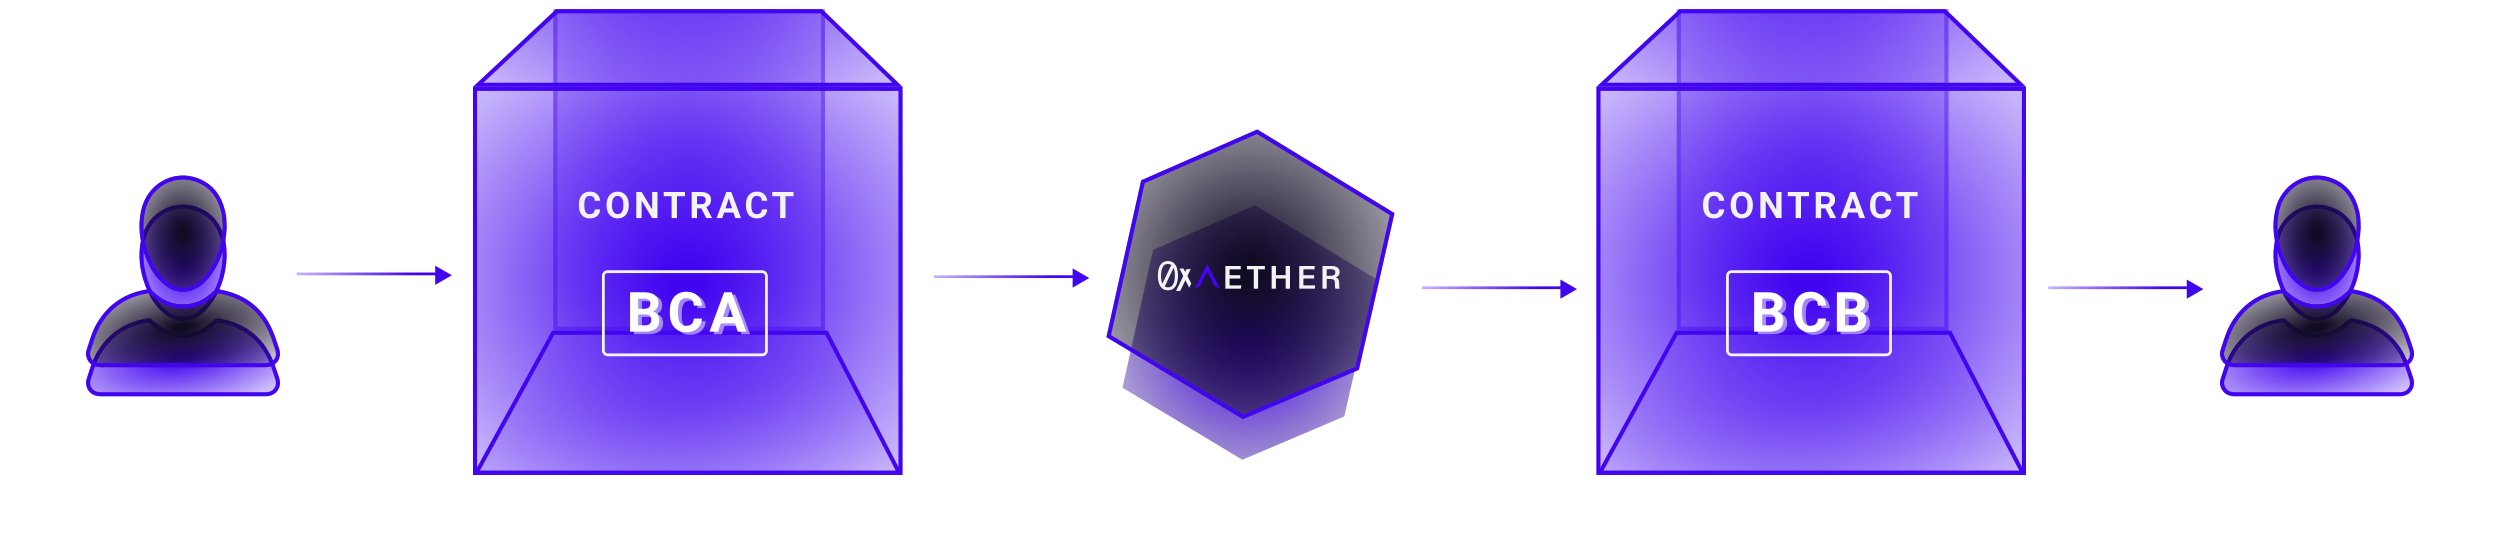 <svg width="814" height="177" viewBox="0 0 814 177" fill="none" xmlns="http://www.w3.org/2000/svg">
<g filter="url(#filter0_f_415_3411)">
<path d="M408.644 66.842L447.902 90.775L437.706 135.589L404.492 149.692L365.479 126.247L375.431 81.373L408.644 66.842Z" fill="url(#paint0_radial_415_3411)"/>
</g>
<g filter="url(#filter1_f_415_3411)">
<path d="M409.372 42.165L454.046 69.4L442.443 120.396L404.647 136.446L360.251 109.766L371.576 58.7L409.372 42.165Z" fill="url(#paint1_radial_415_3411)"/>
<path d="M372.151 59.173L409.321 42.911L453.293 69.718L441.871 119.918L404.699 135.703L361.002 109.444L372.151 59.173Z" stroke="#4205F0" stroke-width="1.327"/>
</g>
<path d="M387.188 93.67L384.046 87.432H385.354L387.874 92.307" fill="#F3F3F3"/>
<path d="M384.278 94.746H382.912L386.347 87.627H387.689L384.278 94.746Z" fill="#F3F3F3"/>
<path d="M383.227 87.329C383.08 86.86 382.877 86.455 382.62 86.115L382.627 86.099L382.6 86.088C382.468 85.918 382.323 85.763 382.163 85.625C381.68 85.209 381.051 85 380.277 85C379.504 85 378.876 85.209 378.396 85.625C377.916 86.042 377.564 86.61 377.338 87.329C377.113 88.048 377 88.857 377 89.756C377 90.654 377.113 91.464 377.338 92.183C377.489 92.662 377.696 93.074 377.959 93.418L377.95 93.438L377.971 93.435C378.1 93.601 378.242 93.752 378.396 93.886C378.876 94.303 379.503 94.511 380.277 94.511C381.05 94.511 381.679 94.303 382.163 93.886C382.647 93.469 383.001 92.901 383.227 92.183C383.453 91.464 383.566 90.655 383.566 89.756C383.566 88.856 383.453 88.048 383.227 87.329ZM378.245 91.717C378.101 91.145 378.027 90.491 378.027 89.756C378.027 89.021 378.1 88.367 378.245 87.795C378.39 87.223 378.628 86.772 378.959 86.441C379.289 86.11 379.728 85.945 380.277 85.945C380.719 85.945 381.089 86.049 381.389 86.259L378.469 92.354C378.38 92.161 378.305 91.949 378.245 91.717ZM382.32 91.717C382.175 92.289 381.937 92.74 381.607 93.071C381.276 93.402 380.833 93.567 380.277 93.567C379.856 93.567 379.501 93.47 379.209 93.275L379.243 93.271L382.112 87.191C382.195 87.374 382.265 87.576 382.32 87.794C382.465 88.366 382.538 89.02 382.538 89.755C382.538 90.49 382.466 91.145 382.32 91.716V91.717Z" fill="#F3F3F3"/>
<path d="M403.832 90.686H400.347V92.919H404.19L404.017 93.999H398.981V86.607H403.985V87.695H400.347V89.595H403.832V90.686Z" fill="#F3F3F3"/>
<path d="M408.226 87.698H406.02V86.607H411.845V87.698H409.636V93.999H408.226V87.698Z" fill="#F3F3F3"/>
<path d="M414.045 86.607H415.443V89.592H418.615V86.607H420.017V93.999H418.615V90.683H415.443V93.999H414.045V86.607Z" fill="#F3F3F3"/>
<path d="M427.882 90.686H424.397V92.919H428.239L428.067 93.999H423.031V86.607H428.035V87.695H424.397V89.595H427.882V90.686Z" fill="#F3F3F3"/>
<path d="M431.976 90.84V93.999H430.599V86.607H433.681C435.144 86.607 436.183 87.284 436.183 88.575C436.183 89.603 435.576 90.084 434.928 90.302C435.728 90.574 436.034 91.163 436.034 92.111V92.284C436.034 92.948 436.066 93.577 436.141 93.999H434.785C434.674 93.694 434.642 93.132 434.642 92.271V92.092C434.642 91.176 434.285 90.84 433.157 90.84H431.975L431.976 90.84ZM431.976 89.793H433.27C434.129 89.793 434.789 89.572 434.789 88.68C434.789 87.959 434.246 87.653 433.497 87.653H431.977V89.792L431.976 89.793Z" fill="#F3F3F3"/>
<path d="M393.08 86C394.444 88.622 395.797 91.223 397.165 93.851C396.874 93.742 396.612 93.644 396.349 93.546C396.105 93.455 395.863 93.36 395.617 93.274C395.523 93.241 395.468 93.188 395.426 93.102C394.662 91.556 393.895 90.011 393.128 88.467C393.115 88.442 393.103 88.417 393.08 88.372C392.929 88.678 392.784 88.967 392.641 89.257C392.003 90.542 391.365 91.827 390.73 93.113C390.689 93.197 390.632 93.24 390.544 93.273C390.06 93.451 389.578 93.634 389.094 93.815C389.07 93.823 389.047 93.83 389 93.845C390.363 91.224 391.716 88.622 393.08 86Z" fill="#4205F0"/>
<g filter="url(#filter2_f_415_3411)">
<rect x="154" y="28.268" width="139.869" height="126.333" fill="url(#paint2_radial_415_3411)"/>
<rect x="154.664" y="28.931" width="138.542" height="125.006" stroke="#4205F0" stroke-width="1.327"/>
</g>
<g opacity="0.5" filter="url(#filter3_f_415_3411)">
<rect x="180.169" y="3" width="88.433" height="104.676" fill="url(#paint3_radial_415_3411)"/>
<rect x="180.832" y="3.664" width="87.106" height="103.349" stroke="#4205F0" stroke-width="1.327"/>
</g>
<g filter="url(#filter4_f_415_3411)">
<path d="M179.718 107.676H269.505L293.869 154.6H154L179.718 107.676Z" fill="url(#paint4_radial_415_3411)" fill-opacity="0.3"/>
<path d="M155.12 153.936L180.111 108.339H269.102L292.777 153.936H155.12Z" stroke="#4205F0" stroke-width="1.327"/>
</g>
<g filter="url(#filter5_f_415_3411)">
<path d="M181.071 3H267.7L293.869 28.267H154L181.071 3Z" fill="url(#paint5_radial_415_3411)"/>
<path d="M155.683 27.603L181.333 3.664H267.432L292.227 27.603H155.683Z" stroke="#4205F0" stroke-width="1.327"/>
</g>
<path d="M193.674 68.186H195.415C195.38 68.757 195.223 69.264 194.944 69.707C194.668 70.15 194.281 70.495 193.784 70.744C193.291 70.992 192.697 71.117 192.002 71.117C191.458 71.117 190.971 71.023 190.54 70.837C190.109 70.647 189.74 70.375 189.433 70.021C189.13 69.668 188.899 69.241 188.74 68.74C188.581 68.239 188.501 67.678 188.501 67.056V66.468C188.501 65.847 188.583 65.286 188.746 64.785C188.913 64.28 189.149 63.851 189.456 63.497C189.767 63.144 190.138 62.872 190.569 62.682C191 62.492 191.481 62.396 192.013 62.396C192.72 62.396 193.316 62.525 193.802 62.781C194.291 63.037 194.67 63.391 194.938 63.841C195.21 64.291 195.373 64.804 195.427 65.379H193.679C193.66 65.037 193.592 64.748 193.476 64.511C193.359 64.27 193.182 64.09 192.946 63.969C192.712 63.845 192.402 63.783 192.013 63.783C191.722 63.783 191.468 63.837 191.25 63.946C191.033 64.055 190.85 64.22 190.703 64.441C190.555 64.662 190.445 64.942 190.371 65.28C190.301 65.614 190.266 66.006 190.266 66.456V67.056C190.266 67.495 190.299 67.882 190.365 68.216C190.431 68.546 190.532 68.825 190.668 69.054C190.808 69.28 190.986 69.451 191.204 69.567C191.425 69.68 191.691 69.736 192.002 69.736C192.367 69.736 192.668 69.678 192.905 69.561C193.142 69.445 193.322 69.272 193.446 69.043C193.575 68.814 193.65 68.528 193.674 68.186ZM204.723 66.561V66.963C204.723 67.608 204.635 68.186 204.461 68.699C204.286 69.212 204.039 69.649 203.721 70.01C203.402 70.367 203.022 70.641 202.579 70.831C202.14 71.021 201.653 71.117 201.117 71.117C200.585 71.117 200.098 71.021 199.655 70.831C199.216 70.641 198.835 70.367 198.513 70.01C198.191 69.649 197.94 69.212 197.762 68.699C197.587 68.186 197.5 67.608 197.5 66.963V66.561C197.5 65.913 197.587 65.334 197.762 64.825C197.936 64.313 198.183 63.876 198.501 63.515C198.824 63.154 199.204 62.878 199.643 62.688C200.086 62.497 200.573 62.402 201.105 62.402C201.641 62.402 202.129 62.497 202.567 62.688C203.01 62.878 203.391 63.154 203.709 63.515C204.031 63.876 204.28 64.313 204.455 64.825C204.633 65.334 204.723 65.913 204.723 66.561ZM202.958 66.963V66.55C202.958 66.099 202.917 65.703 202.835 65.361C202.754 65.02 202.633 64.732 202.474 64.499C202.315 64.266 202.121 64.091 201.892 63.975C201.663 63.855 201.4 63.794 201.105 63.794C200.81 63.794 200.548 63.855 200.319 63.975C200.094 64.091 199.901 64.266 199.742 64.499C199.587 64.732 199.468 65.02 199.387 65.361C199.305 65.703 199.265 66.099 199.265 66.55V66.963C199.265 67.41 199.305 67.806 199.387 68.151C199.468 68.493 199.589 68.783 199.748 69.019C199.907 69.252 200.101 69.429 200.331 69.55C200.56 69.67 200.822 69.73 201.117 69.73C201.412 69.73 201.674 69.67 201.903 69.55C202.132 69.429 202.325 69.252 202.48 69.019C202.635 68.783 202.754 68.493 202.835 68.151C202.917 67.806 202.958 67.41 202.958 66.963ZM214.077 62.519V71H212.329L208.921 65.315V71H207.174V62.519H208.921L212.335 68.21V62.519H214.077ZM220.407 62.519V71H218.666V62.519H220.407ZM223.017 62.519V63.888H216.097V62.519H223.017ZM225.206 62.519H228.369C229.018 62.519 229.575 62.616 230.041 62.81C230.511 63.004 230.872 63.291 231.124 63.672C231.377 64.053 231.503 64.521 231.503 65.076C231.503 65.53 231.425 65.921 231.27 66.247C231.118 66.569 230.903 66.839 230.623 67.056C230.348 67.27 230.023 67.441 229.651 67.569L229.097 67.86H226.348L226.336 66.497H228.381C228.687 66.497 228.942 66.443 229.144 66.334C229.346 66.225 229.497 66.074 229.598 65.88C229.703 65.686 229.755 65.46 229.755 65.204C229.755 64.932 229.705 64.697 229.604 64.499C229.503 64.301 229.35 64.15 229.144 64.045C228.938 63.94 228.68 63.888 228.369 63.888H226.954V71H225.206V62.519ZM229.948 71L228.014 67.219L229.86 67.208L231.817 70.918V71H229.948ZM237.49 63.969L235.183 71H233.325L236.476 62.519H237.659L237.49 63.969ZM239.406 71L237.094 63.969L236.907 62.519H238.102L241.27 71H239.406ZM239.302 67.843V69.212H234.822V67.843H239.302ZM248.061 68.186H249.803C249.768 68.757 249.611 69.264 249.331 69.707C249.055 70.15 248.669 70.495 248.172 70.744C247.679 70.992 247.085 71.117 246.39 71.117C245.846 71.117 245.358 71.023 244.927 70.837C244.496 70.647 244.127 70.375 243.821 70.021C243.518 69.668 243.287 69.241 243.127 68.74C242.968 68.239 242.889 67.678 242.889 67.056V66.468C242.889 65.847 242.97 65.286 243.133 64.785C243.3 64.28 243.537 63.851 243.844 63.497C244.155 63.144 244.525 62.872 244.957 62.682C245.388 62.492 245.869 62.396 246.401 62.396C247.108 62.396 247.704 62.525 248.189 62.781C248.679 63.037 249.057 63.391 249.325 63.841C249.597 64.291 249.76 64.804 249.815 65.379H248.067C248.048 65.037 247.98 64.748 247.863 64.511C247.747 64.27 247.57 64.09 247.333 63.969C247.1 63.845 246.79 63.783 246.401 63.783C246.11 63.783 245.856 63.837 245.638 63.946C245.421 64.055 245.238 64.22 245.091 64.441C244.943 64.662 244.832 64.942 244.758 65.28C244.689 65.614 244.654 66.006 244.654 66.456V67.056C244.654 67.495 244.687 67.882 244.753 68.216C244.819 68.546 244.92 68.825 245.056 69.054C245.195 69.28 245.374 69.451 245.591 69.567C245.813 69.68 246.079 69.736 246.39 69.736C246.755 69.736 247.056 69.678 247.292 69.561C247.529 69.445 247.71 69.272 247.834 69.043C247.962 68.814 248.038 68.528 248.061 68.186ZM255.761 62.519V71H254.019V62.519H255.761ZM258.371 62.519V63.888H251.45V62.519H258.371Z" fill="#F3F3F3"/>
<g filter="url(#filter6_f_415_3411)">
<path d="M211.387 103.197H208.092L208.074 101.382H210.841C211.329 101.382 211.728 101.32 212.039 101.197C212.351 101.067 212.583 100.882 212.736 100.641C212.894 100.395 212.974 100.095 212.974 99.743C212.974 99.343 212.897 99.02 212.744 98.773C212.598 98.526 212.366 98.347 212.048 98.236C211.737 98.124 211.334 98.068 210.841 98.068H209.008V108.828H206.364V95.997H210.841C211.587 95.997 212.254 96.068 212.841 96.209C213.435 96.35 213.937 96.564 214.348 96.852C214.76 97.14 215.074 97.504 215.291 97.945C215.509 98.38 215.617 98.897 215.617 99.496C215.617 100.025 215.497 100.512 215.256 100.959C215.021 101.405 214.648 101.769 214.137 102.051C213.632 102.333 212.971 102.489 212.154 102.519L211.387 103.197ZM211.273 108.828H207.369L208.4 106.766H211.273C211.737 106.766 212.116 106.693 212.41 106.546C212.703 106.393 212.921 106.187 213.062 105.929C213.203 105.67 213.273 105.374 213.273 105.039C213.273 104.663 213.209 104.337 213.079 104.061C212.956 103.785 212.756 103.573 212.48 103.426C212.204 103.273 211.84 103.197 211.387 103.197H208.841L208.858 101.382H212.031L212.639 102.096C213.42 102.084 214.049 102.222 214.525 102.51C215.006 102.792 215.356 103.159 215.573 103.611C215.796 104.064 215.908 104.548 215.908 105.065C215.908 105.888 215.729 106.581 215.371 107.145C215.012 107.703 214.486 108.123 213.793 108.405C213.106 108.687 212.266 108.828 211.273 108.828ZM227.133 104.572H229.768C229.715 105.435 229.477 106.202 229.054 106.872C228.637 107.542 228.053 108.064 227.301 108.44C226.555 108.816 225.656 109.004 224.604 109.004C223.782 109.004 223.044 108.863 222.392 108.581C221.74 108.294 221.182 107.882 220.718 107.348C220.26 106.813 219.91 106.167 219.669 105.409C219.428 104.651 219.308 103.802 219.308 102.862V101.972C219.308 101.032 219.431 100.183 219.678 99.425C219.931 98.662 220.289 98.013 220.753 97.478C221.223 96.943 221.784 96.532 222.436 96.244C223.088 95.956 223.817 95.812 224.622 95.812C225.691 95.812 226.593 96.006 227.327 96.394C228.067 96.782 228.64 97.316 229.045 97.998C229.457 98.679 229.703 99.455 229.786 100.324H227.142C227.113 99.807 227.01 99.37 226.834 99.011C226.657 98.647 226.39 98.374 226.032 98.192C225.679 98.004 225.209 97.91 224.622 97.91C224.181 97.91 223.796 97.992 223.467 98.156C223.138 98.321 222.862 98.571 222.639 98.906C222.416 99.24 222.248 99.663 222.137 100.174C222.031 100.68 221.978 101.273 221.978 101.955V102.862C221.978 103.526 222.028 104.111 222.128 104.616C222.228 105.115 222.38 105.538 222.586 105.885C222.798 106.226 223.068 106.484 223.397 106.66C223.732 106.831 224.134 106.916 224.604 106.916C225.156 106.916 225.612 106.828 225.97 106.651C226.328 106.475 226.602 106.214 226.79 105.867C226.983 105.521 227.098 105.089 227.133 104.572ZM238.526 98.192L235.036 108.828H232.225L236.992 95.997H238.781L238.526 98.192ZM241.425 108.828L237.927 98.192L237.645 95.997H239.451L244.245 108.828H241.425ZM241.266 104.052V106.123H234.49V104.052H241.266Z" fill="white" fill-opacity="0.5"/>
</g>
<path d="M210.169 102.369H206.873L206.855 100.554H209.622C210.11 100.554 210.509 100.492 210.821 100.369C211.132 100.239 211.364 100.054 211.517 99.813C211.676 99.567 211.755 99.267 211.755 98.915C211.755 98.515 211.678 98.192 211.526 97.945C211.379 97.698 211.147 97.519 210.83 97.408C210.518 97.296 210.116 97.24 209.622 97.24H207.789V108H205.146V95.169H209.622C210.368 95.169 211.035 95.24 211.623 95.381C212.216 95.522 212.718 95.736 213.13 96.024C213.541 96.312 213.855 96.676 214.072 97.117C214.29 97.552 214.399 98.069 214.399 98.668C214.399 99.197 214.278 99.684 214.037 100.131C213.802 100.577 213.429 100.941 212.918 101.223C212.413 101.505 211.752 101.661 210.935 101.69L210.169 102.369ZM210.054 108H206.15L207.181 105.938H210.054C210.518 105.938 210.897 105.864 211.191 105.718C211.485 105.565 211.702 105.359 211.843 105.101C211.984 104.842 212.054 104.546 212.054 104.211C212.054 103.835 211.99 103.509 211.861 103.233C211.737 102.956 211.537 102.745 211.261 102.598C210.985 102.445 210.621 102.369 210.169 102.369H207.622L207.639 100.554H210.812L211.42 101.267C212.201 101.256 212.83 101.394 213.306 101.682C213.788 101.964 214.137 102.331 214.354 102.783C214.578 103.235 214.689 103.72 214.689 104.237C214.689 105.06 214.51 105.753 214.152 106.317C213.793 106.875 213.268 107.295 212.574 107.577C211.887 107.859 211.047 108 210.054 108ZM225.914 103.744H228.549C228.496 104.607 228.259 105.374 227.836 106.044C227.418 106.713 226.834 107.236 226.082 107.612C225.336 107.988 224.437 108.176 223.385 108.176C222.563 108.176 221.826 108.035 221.173 107.753C220.521 107.465 219.963 107.054 219.499 106.52C219.041 105.985 218.691 105.339 218.45 104.581C218.21 103.823 218.089 102.974 218.089 102.034V101.144C218.089 100.204 218.212 99.355 218.459 98.597C218.712 97.834 219.07 97.184 219.534 96.65C220.004 96.115 220.565 95.704 221.217 95.416C221.87 95.128 222.598 94.984 223.403 94.984C224.472 94.984 225.374 95.178 226.108 95.566C226.849 95.954 227.421 96.488 227.827 97.17C228.238 97.851 228.485 98.627 228.567 99.496H225.923C225.894 98.979 225.791 98.541 225.615 98.183C225.439 97.819 225.171 97.546 224.813 97.364C224.46 97.175 223.99 97.082 223.403 97.082C222.962 97.082 222.578 97.164 222.249 97.328C221.92 97.493 221.643 97.743 221.42 98.077C221.197 98.412 221.03 98.835 220.918 99.346C220.812 99.852 220.759 100.445 220.759 101.126V102.034C220.759 102.698 220.809 103.282 220.909 103.788C221.009 104.287 221.162 104.71 221.367 105.057C221.579 105.397 221.849 105.656 222.178 105.832C222.513 106.003 222.915 106.088 223.385 106.088C223.938 106.088 224.393 106 224.751 105.823C225.11 105.647 225.383 105.386 225.571 105.039C225.765 104.692 225.879 104.261 225.914 103.744ZM237.307 97.364L233.817 108H231.006L235.774 95.169H237.563L237.307 97.364ZM240.206 108L236.708 97.364L236.426 95.169H238.232L243.026 108H240.206ZM240.048 103.224V105.295H233.271V103.224H240.048Z" fill="white"/>
<rect x="196.451" y="88.451" width="53.098" height="27.098" rx="1.354" stroke="#F4F4F4" stroke-width="0.902"/>
<g filter="url(#filter7_f_415_3411)">
<rect x="519.798" y="28.268" width="139.869" height="126.333" fill="url(#paint6_radial_415_3411)"/>
<rect x="520.461" y="28.931" width="138.542" height="125.006" stroke="#4205F0" stroke-width="1.327"/>
</g>
<g opacity="0.5" filter="url(#filter8_f_415_3411)">
<rect x="545.967" y="3" width="88.433" height="104.676" fill="url(#paint7_radial_415_3411)"/>
<rect x="546.63" y="3.664" width="87.106" height="103.349" stroke="#4205F0" stroke-width="1.327"/>
</g>
<g filter="url(#filter9_f_415_3411)">
<path d="M545.516 107.676H635.303L659.667 154.6H519.798L545.516 107.676Z" fill="url(#paint8_radial_415_3411)" fill-opacity="0.3"/>
<path d="M520.918 153.936L545.909 108.339H634.899L658.575 153.936H520.918Z" stroke="#4205F0" stroke-width="1.327"/>
</g>
<g filter="url(#filter10_f_415_3411)">
<path d="M546.869 3H633.498L659.667 28.267H519.798L546.869 3Z" fill="url(#paint9_radial_415_3411)"/>
<path d="M521.481 27.603L547.131 3.664H633.23L658.024 27.603H521.481Z" stroke="#4205F0" stroke-width="1.327"/>
</g>
<path d="M559.674 68.186H561.415C561.38 68.757 561.223 69.264 560.944 69.707C560.668 70.15 560.281 70.495 559.784 70.744C559.291 70.992 558.697 71.117 558.002 71.117C557.458 71.117 556.971 71.023 556.54 70.837C556.109 70.647 555.74 70.375 555.433 70.021C555.13 69.668 554.899 69.241 554.74 68.74C554.581 68.239 554.501 67.678 554.501 67.056V66.468C554.501 65.847 554.583 65.286 554.746 64.785C554.913 64.28 555.149 63.851 555.456 63.497C555.767 63.144 556.138 62.872 556.569 62.682C557 62.492 557.481 62.396 558.013 62.396C558.72 62.396 559.316 62.525 559.802 62.781C560.291 63.037 560.67 63.391 560.938 63.841C561.21 64.291 561.373 64.804 561.427 65.379H559.679C559.66 65.037 559.592 64.748 559.476 64.511C559.359 64.27 559.182 64.09 558.946 63.969C558.712 63.845 558.402 63.783 558.013 63.783C557.722 63.783 557.468 63.837 557.25 63.946C557.033 64.055 556.85 64.22 556.703 64.441C556.555 64.662 556.445 64.942 556.371 65.28C556.301 65.614 556.266 66.006 556.266 66.456V67.056C556.266 67.495 556.299 67.882 556.365 68.216C556.431 68.546 556.532 68.825 556.668 69.054C556.808 69.28 556.986 69.451 557.204 69.567C557.425 69.68 557.691 69.736 558.002 69.736C558.367 69.736 558.668 69.678 558.905 69.561C559.142 69.445 559.322 69.272 559.446 69.043C559.575 68.814 559.65 68.528 559.674 68.186ZM570.723 66.561V66.963C570.723 67.608 570.635 68.186 570.461 68.699C570.286 69.212 570.039 69.649 569.721 70.01C569.402 70.367 569.022 70.641 568.579 70.831C568.14 71.021 567.653 71.117 567.117 71.117C566.585 71.117 566.098 71.021 565.655 70.831C565.216 70.641 564.835 70.367 564.513 70.01C564.191 69.649 563.94 69.212 563.762 68.699C563.587 68.186 563.5 67.608 563.5 66.963V66.561C563.5 65.913 563.587 65.334 563.762 64.825C563.936 64.313 564.183 63.876 564.501 63.515C564.824 63.154 565.204 62.878 565.643 62.688C566.086 62.497 566.573 62.402 567.105 62.402C567.641 62.402 568.129 62.497 568.567 62.688C569.01 62.878 569.391 63.154 569.709 63.515C570.031 63.876 570.28 64.313 570.455 64.825C570.633 65.334 570.723 65.913 570.723 66.561ZM568.958 66.963V66.55C568.958 66.099 568.917 65.703 568.835 65.361C568.754 65.02 568.633 64.732 568.474 64.499C568.315 64.266 568.121 64.091 567.892 63.975C567.663 63.855 567.4 63.794 567.105 63.794C566.81 63.794 566.548 63.855 566.319 63.975C566.094 64.091 565.901 64.266 565.742 64.499C565.587 64.732 565.468 65.02 565.387 65.361C565.305 65.703 565.265 66.099 565.265 66.55V66.963C565.265 67.41 565.305 67.806 565.387 68.151C565.468 68.493 565.589 68.783 565.748 69.019C565.907 69.252 566.101 69.429 566.331 69.55C566.56 69.67 566.822 69.73 567.117 69.73C567.412 69.73 567.674 69.67 567.903 69.55C568.132 69.429 568.325 69.252 568.48 69.019C568.635 68.783 568.754 68.493 568.835 68.151C568.917 67.806 568.958 67.41 568.958 66.963ZM580.077 62.519V71H578.329L574.921 65.315V71H573.174V62.519H574.921L578.335 68.21V62.519H580.077ZM586.407 62.519V71H584.666V62.519H586.407ZM589.017 62.519V63.888H582.097V62.519H589.017ZM591.206 62.519H594.369C595.018 62.519 595.575 62.616 596.041 62.81C596.511 63.004 596.872 63.291 597.124 63.672C597.377 64.053 597.503 64.521 597.503 65.076C597.503 65.53 597.425 65.921 597.27 66.247C597.118 66.569 596.903 66.839 596.623 67.056C596.348 67.27 596.023 67.441 595.651 67.569L595.097 67.86H592.348L592.336 66.497H594.381C594.687 66.497 594.942 66.443 595.144 66.334C595.346 66.225 595.497 66.074 595.598 65.88C595.703 65.686 595.755 65.46 595.755 65.204C595.755 64.932 595.705 64.697 595.604 64.499C595.503 64.301 595.35 64.15 595.144 64.045C594.938 63.94 594.68 63.888 594.369 63.888H592.954V71H591.206V62.519ZM595.948 71L594.014 67.219L595.86 67.208L597.817 70.918V71H595.948ZM603.49 63.969L601.183 71H599.325L602.476 62.519H603.659L603.49 63.969ZM605.406 71L603.094 63.969L602.907 62.519H604.102L607.27 71H605.406ZM605.302 67.843V69.212H600.822V67.843H605.302ZM614.061 68.186H615.803C615.768 68.757 615.611 69.264 615.331 69.707C615.055 70.15 614.669 70.495 614.172 70.744C613.679 70.992 613.085 71.117 612.39 71.117C611.846 71.117 611.358 71.023 610.927 70.837C610.496 70.647 610.127 70.375 609.821 70.021C609.518 69.668 609.287 69.241 609.127 68.74C608.968 68.239 608.889 67.678 608.889 67.056V66.468C608.889 65.847 608.97 65.286 609.133 64.785C609.3 64.28 609.537 63.851 609.844 63.497C610.155 63.144 610.525 62.872 610.957 62.682C611.388 62.492 611.869 62.396 612.401 62.396C613.108 62.396 613.704 62.525 614.189 62.781C614.679 63.037 615.057 63.391 615.325 63.841C615.597 64.291 615.76 64.804 615.815 65.379H614.067C614.048 65.037 613.98 64.748 613.863 64.511C613.747 64.27 613.57 64.09 613.333 63.969C613.1 63.845 612.79 63.783 612.401 63.783C612.11 63.783 611.856 63.837 611.638 63.946C611.421 64.055 611.238 64.22 611.091 64.441C610.943 64.662 610.832 64.942 610.758 65.28C610.689 65.614 610.654 66.006 610.654 66.456V67.056C610.654 67.495 610.687 67.882 610.753 68.216C610.819 68.546 610.92 68.825 611.056 69.054C611.195 69.28 611.374 69.451 611.591 69.567C611.813 69.68 612.079 69.736 612.39 69.736C612.755 69.736 613.056 69.678 613.292 69.561C613.529 69.445 613.71 69.272 613.834 69.043C613.962 68.814 614.038 68.528 614.061 68.186ZM621.761 62.519V71H620.019V62.519H621.761ZM624.371 62.519V63.888H617.45V62.519H624.371Z" fill="#F3F3F3"/>
<g filter="url(#filter11_f_415_3411)">
<path d="M577.387 103.197H574.092L574.074 101.382H576.841C577.329 101.382 577.728 101.32 578.039 101.197C578.351 101.067 578.583 100.882 578.736 100.641C578.894 100.395 578.974 100.095 578.974 99.743C578.974 99.343 578.897 99.02 578.744 98.773C578.598 98.526 578.366 98.347 578.048 98.236C577.737 98.124 577.334 98.068 576.841 98.068H575.008V108.828H572.364V95.997H576.841C577.587 95.997 578.254 96.068 578.841 96.209C579.435 96.35 579.937 96.564 580.348 96.852C580.76 97.14 581.074 97.504 581.291 97.945C581.509 98.38 581.617 98.897 581.617 99.496C581.617 100.025 581.497 100.512 581.256 100.959C581.021 101.405 580.648 101.769 580.137 102.051C579.632 102.333 578.971 102.489 578.154 102.519L577.387 103.197ZM577.273 108.828H573.369L574.4 106.766H577.273C577.737 106.766 578.116 106.693 578.41 106.546C578.703 106.393 578.921 106.187 579.062 105.929C579.203 105.67 579.273 105.374 579.273 105.039C579.273 104.663 579.209 104.337 579.079 104.061C578.956 103.785 578.756 103.573 578.48 103.426C578.204 103.273 577.84 103.197 577.387 103.197H574.841L574.858 101.382H578.031L578.639 102.096C579.42 102.084 580.049 102.222 580.525 102.51C581.006 102.792 581.356 103.159 581.573 103.611C581.796 104.064 581.908 104.548 581.908 105.065C581.908 105.888 581.729 106.581 581.371 107.145C581.012 107.703 580.486 108.123 579.793 108.405C579.106 108.687 578.266 108.828 577.273 108.828ZM593.133 104.572H595.768C595.715 105.435 595.477 106.202 595.054 106.872C594.637 107.542 594.053 108.064 593.301 108.44C592.555 108.816 591.656 109.004 590.604 109.004C589.782 109.004 589.044 108.863 588.392 108.581C587.74 108.294 587.182 107.882 586.718 107.348C586.26 106.813 585.91 106.167 585.669 105.409C585.428 104.651 585.308 103.802 585.308 102.862V101.972C585.308 101.032 585.431 100.183 585.678 99.425C585.931 98.662 586.289 98.013 586.753 97.478C587.223 96.943 587.784 96.532 588.436 96.244C589.088 95.956 589.817 95.812 590.622 95.812C591.691 95.812 592.593 96.006 593.327 96.394C594.067 96.782 594.64 97.316 595.045 97.998C595.457 98.679 595.703 99.455 595.786 100.324H593.142C593.113 99.807 593.01 99.37 592.834 99.011C592.657 98.647 592.39 98.374 592.032 98.192C591.679 98.004 591.209 97.91 590.622 97.91C590.181 97.91 589.796 97.992 589.467 98.156C589.138 98.321 588.862 98.571 588.639 98.906C588.416 99.24 588.248 99.663 588.137 100.174C588.031 100.68 587.978 101.273 587.978 101.955V102.862C587.978 103.526 588.028 104.111 588.128 104.616C588.228 105.115 588.38 105.538 588.586 105.885C588.798 106.226 589.068 106.484 589.397 106.66C589.732 106.831 590.134 106.916 590.604 106.916C591.156 106.916 591.612 106.828 591.97 106.651C592.328 106.475 592.602 106.214 592.79 105.867C592.983 105.521 593.098 105.089 593.133 104.572ZM604.332 103.197H601.036L601.018 101.382H603.786C604.273 101.382 604.673 101.32 604.984 101.197C605.295 101.067 605.527 100.882 605.68 100.641C605.839 100.395 605.918 100.095 605.918 99.743C605.918 99.343 605.842 99.02 605.689 98.773C605.542 98.526 605.31 98.347 604.993 98.236C604.681 98.124 604.279 98.068 603.786 98.068H601.953V108.828H599.309V95.997H603.786C604.532 95.997 605.198 96.068 605.786 96.209C606.379 96.35 606.882 96.564 607.293 96.852C607.704 97.14 608.018 97.504 608.236 97.945C608.453 98.38 608.562 98.897 608.562 99.496C608.562 100.025 608.441 100.512 608.201 100.959C607.966 101.405 607.592 101.769 607.081 102.051C606.576 102.333 605.915 102.489 605.099 102.519L604.332 103.197ZM604.217 108.828H600.313L601.345 106.766H604.217C604.681 106.766 605.06 106.693 605.354 106.546C605.648 106.393 605.865 106.187 606.006 105.929C606.147 105.67 606.218 105.374 606.218 105.039C606.218 104.663 606.153 104.337 606.024 104.061C605.9 103.785 605.701 103.573 605.425 103.426C605.149 103.273 604.784 103.197 604.332 103.197H601.785L601.803 101.382H604.975L605.583 102.096C606.365 102.084 606.993 102.222 607.469 102.51C607.951 102.792 608.3 103.159 608.518 103.611C608.741 104.064 608.853 104.548 608.853 105.065C608.853 105.888 608.673 106.581 608.315 107.145C607.957 107.703 607.431 108.123 606.738 108.405C606.05 108.687 605.21 108.828 604.217 108.828Z" fill="white" fill-opacity="0.5"/>
</g>
<path d="M576.169 102.369H572.873L572.855 100.554H575.622C576.11 100.554 576.509 100.492 576.821 100.369C577.132 100.239 577.364 100.054 577.517 99.813C577.676 99.567 577.755 99.267 577.755 98.915C577.755 98.515 577.678 98.192 577.526 97.945C577.379 97.698 577.147 97.519 576.83 97.408C576.518 97.296 576.116 97.24 575.622 97.24H573.789V108H571.146V95.169H575.622C576.368 95.169 577.035 95.24 577.623 95.381C578.216 95.522 578.718 95.736 579.13 96.024C579.541 96.312 579.855 96.676 580.072 97.117C580.29 97.552 580.399 98.069 580.399 98.668C580.399 99.197 580.278 99.684 580.037 100.131C579.802 100.577 579.429 100.941 578.918 101.223C578.413 101.505 577.752 101.661 576.935 101.69L576.169 102.369ZM576.054 108H572.15L573.181 105.938H576.054C576.518 105.938 576.897 105.864 577.191 105.718C577.485 105.565 577.702 105.359 577.843 105.101C577.984 104.842 578.054 104.546 578.054 104.211C578.054 103.835 577.99 103.509 577.861 103.233C577.737 102.956 577.537 102.745 577.261 102.598C576.985 102.445 576.621 102.369 576.169 102.369H573.622L573.639 100.554H576.812L577.42 101.267C578.201 101.256 578.83 101.394 579.306 101.682C579.788 101.964 580.137 102.331 580.354 102.783C580.578 103.235 580.689 103.72 580.689 104.237C580.689 105.06 580.51 105.753 580.152 106.317C579.793 106.875 579.268 107.295 578.574 107.577C577.887 107.859 577.047 108 576.054 108ZM591.914 103.744H594.549C594.496 104.607 594.259 105.374 593.836 106.044C593.418 106.713 592.834 107.236 592.082 107.612C591.336 107.988 590.437 108.176 589.385 108.176C588.563 108.176 587.826 108.035 587.173 107.753C586.521 107.465 585.963 107.054 585.499 106.52C585.041 105.985 584.691 105.339 584.45 104.581C584.21 103.823 584.089 102.974 584.089 102.034V101.144C584.089 100.204 584.212 99.355 584.459 98.597C584.712 97.834 585.07 97.184 585.534 96.65C586.004 96.115 586.565 95.704 587.217 95.416C587.87 95.128 588.598 94.984 589.403 94.984C590.472 94.984 591.374 95.178 592.108 95.566C592.849 95.954 593.421 96.488 593.827 97.17C594.238 97.851 594.485 98.627 594.567 99.496H591.923C591.894 98.979 591.791 98.541 591.615 98.183C591.439 97.819 591.171 97.546 590.813 97.364C590.46 97.175 589.99 97.082 589.403 97.082C588.962 97.082 588.578 97.164 588.249 97.328C587.92 97.493 587.643 97.743 587.42 98.077C587.197 98.412 587.03 98.835 586.918 99.346C586.812 99.852 586.759 100.445 586.759 101.126V102.034C586.759 102.698 586.809 103.282 586.909 103.788C587.009 104.287 587.162 104.71 587.367 105.057C587.579 105.397 587.849 105.656 588.178 105.832C588.513 106.003 588.915 106.088 589.385 106.088C589.938 106.088 590.393 106 590.751 105.823C591.11 105.647 591.383 105.386 591.571 105.039C591.765 104.692 591.879 104.261 591.914 103.744ZM603.113 102.369H599.817L599.8 100.554H602.567C603.054 100.554 603.454 100.492 603.765 100.369C604.077 100.239 604.309 100.054 604.461 99.813C604.62 99.567 604.699 99.267 604.699 98.915C604.699 98.515 604.623 98.192 604.47 97.945C604.323 97.698 604.091 97.519 603.774 97.408C603.463 97.296 603.06 97.24 602.567 97.24H600.734V108H598.09V95.169H602.567C603.313 95.169 603.98 95.24 604.567 95.381C605.161 95.522 605.663 95.736 606.074 96.024C606.485 96.312 606.8 96.676 607.017 97.117C607.234 97.552 607.343 98.069 607.343 98.668C607.343 99.197 607.223 99.684 606.982 100.131C606.747 100.577 606.374 100.941 605.863 101.223C605.357 101.505 604.696 101.661 603.88 101.69L603.113 102.369ZM602.999 108H599.095L600.126 105.938H602.999C603.463 105.938 603.842 105.864 604.135 105.718C604.429 105.565 604.646 105.359 604.787 105.101C604.928 104.842 604.999 104.546 604.999 104.211C604.999 103.835 604.934 103.509 604.805 103.233C604.682 102.956 604.482 102.745 604.206 102.598C603.93 102.445 603.566 102.369 603.113 102.369H600.566L600.584 100.554H603.756L604.364 101.267C605.146 101.256 605.774 101.394 606.25 101.682C606.732 101.964 607.082 102.331 607.299 102.783C607.522 103.235 607.634 103.72 607.634 104.237C607.634 105.06 607.455 105.753 607.096 106.317C606.738 106.875 606.212 107.295 605.519 107.577C604.832 107.859 603.991 108 602.999 108Z" fill="white"/>
<rect x="562.451" y="88.451" width="53.098" height="27.098" rx="1.354" stroke="#F4F4F4" stroke-width="0.902"/>
<g filter="url(#filter12_f_415_3411)">
<g filter="url(#filter13_f_415_3411)">
<path d="M59.638 129.026C50.693 129.026 41.75 129.03 32.804 129.024C30.399 129.024 28.71 127.804 28.155 125.704C27.965 124.983 27.93 124.247 28.162 123.544C29.146 120.578 29.926 117.526 31.526 114.805C35.301 108.38 40.915 104.703 48.282 103.657C48.887 103.571 49.232 103.832 49.619 104.207C52.658 107.145 56.198 108.875 60.526 108.577C64.023 108.336 66.933 106.778 69.394 104.371C70.041 103.739 70.635 103.588 71.491 103.739C80.338 105.321 86.341 110.283 89.425 118.737C89.957 120.192 90.454 121.659 90.921 123.136C91.882 126.17 89.928 128.911 86.744 129.026C86.47 129.035 86.196 129.03 85.922 129.03C77.16 129.03 68.397 129.03 59.636 129.03L59.638 129.026Z" fill="url(#paint10_radial_415_3411)"/>
<path d="M60.71 128.366L60.712 128.363H59.638C57.081 128.363 54.524 128.363 51.967 128.363C45.58 128.364 39.193 128.365 32.805 128.361H32.804C31.714 128.361 30.832 128.085 30.172 127.612C29.516 127.143 29.038 126.449 28.796 125.535C28.629 124.9 28.611 124.3 28.792 123.752C28.996 123.137 29.189 122.526 29.381 121.92C30.134 119.542 30.861 117.246 32.098 115.141L32.098 115.141C35.768 108.895 41.203 105.333 48.376 104.314C48.554 104.289 48.658 104.316 48.744 104.357C48.852 104.409 48.971 104.503 49.158 104.684L49.619 104.207L49.158 104.684C52.296 107.718 56.01 109.553 60.572 109.239L60.572 109.239C64.256 108.985 67.308 107.34 69.858 104.846C70.127 104.583 70.345 104.458 70.549 104.398C70.757 104.338 71.009 104.328 71.375 104.392C79.992 105.933 85.8 110.736 88.802 118.964L88.802 118.964C89.33 120.41 89.824 121.868 90.288 123.337L90.288 123.337C90.71 124.668 90.484 125.893 89.846 126.791C89.207 127.69 88.121 128.312 86.721 128.363C86.536 128.369 86.356 128.368 86.162 128.367C86.085 128.367 86.005 128.366 85.922 128.366H85.871H85.82H85.769H85.717H85.666H85.614H85.563H85.512H85.46H85.409H85.358H85.306H85.255H85.204H85.152H85.101H85.05H84.998H84.947H84.896H84.844H84.793H84.742H84.69H84.639H84.588H84.536H84.485H84.433H84.382H84.331H84.279H84.228H84.177H84.126H84.074H84.023H83.971H83.92H83.869H83.817H83.766H83.715H83.663H83.612H83.561H83.509H83.458H83.407H83.355H83.304H83.253H83.201H83.15H83.099H83.047H82.996H82.945H82.893H82.842H82.79H82.739H82.688H82.636H82.585H82.534H82.483H82.431H82.38H82.329H82.277H82.226H82.174H82.123H82.072H82.02H81.969H81.918H81.866H81.815H81.764H81.712H81.661H81.61H81.558H81.507H81.456H81.404H81.353H81.302H81.25H81.199H81.148H81.096H81.045H80.993H80.942H80.891H80.84H80.788H80.737H80.686H80.634H80.583H80.531H80.48H80.429H80.377H80.326H80.275H80.223H80.172H80.121H80.069H80.018H79.967H79.915H79.864H79.813H79.761H79.71H79.659H79.607H79.556H79.505H79.453H79.402H79.351H79.299H79.248H79.197H79.145H79.094H79.043H78.991H78.94H78.888H78.837H78.786H78.734H78.683H78.632H78.58H78.529H78.478H78.426H78.375H78.324H78.272H78.221H78.17H78.118H78.067H78.016H77.964H77.913H77.862H77.81H77.759H77.708H77.656H77.605H77.554H77.502H77.451H77.4H77.348H77.297H77.246H77.194H77.143H77.091H77.04H76.989H76.938H76.886H76.835H76.783H76.732H76.681H76.629H76.578H76.527H76.475H76.424H76.373H76.321H76.27H76.219H76.167H76.116H76.065H76.013H75.962H75.911H75.859H75.808H75.757H75.705H75.654H75.603H75.551H75.5H75.449H75.397H75.346H75.294H75.243H75.192H75.141H75.089H75.038H74.987H74.935H74.884H74.832H74.781H74.73H74.678H74.627H74.576H74.524H74.473H74.422H74.37H74.319H74.268H74.216H74.165H74.114H74.062H74.011H73.96H73.908H73.857H73.806H73.754H73.703H73.652H73.6H73.549H73.498H73.446H73.395H73.344H73.292H73.241H73.189H73.138H73.087H73.035H72.984H72.933H72.882H72.83H72.779H72.728H72.676H72.625H72.573H72.522H72.471H72.419H72.368H72.317H72.265H72.214H72.163H72.111H72.06H72.009H71.957H71.906H71.855H71.803H71.752H71.701H71.649H71.598H71.547H71.495H71.444H71.393H71.341H71.29H71.239H71.187H71.136H71.085H71.033H70.982H70.931H70.879H70.828H70.776H70.725H70.674H70.623H70.571H70.52H70.469H70.417H70.366H70.314H70.263H70.212H70.16H70.109H70.058H70.007H69.955H69.904H69.852H69.801H69.75H69.698H69.647H69.596H69.544H69.493H69.442H69.39H69.339H69.288H69.236H69.185H69.134H69.082H69.031H68.98H68.928H68.877H68.826H68.774H68.723H68.672H68.62H68.569H68.518H68.466H68.415H68.364H68.312H68.261H68.21H68.158H68.107H68.056H68.004H67.953H67.902H67.85H67.799H67.748H67.696H67.645H67.594H67.542H67.491H67.439H67.388H67.337H67.285H67.234H67.183H67.132H67.08H67.029H66.978H66.926H66.875H66.823H66.772H66.721H66.669H66.618H66.567H66.515H66.464H66.413H66.361H66.31H66.259H66.207H66.156H66.105H66.053H66.002H65.951H65.899H65.848H65.797H65.745H65.694H65.643H65.591H65.54H65.489H65.437H65.386H65.335H65.283H65.232H65.181H65.129H65.078H65.027H64.975H64.924H64.873H64.821H64.77H64.719H64.667H64.616H64.565H64.513H64.462H64.411H64.359H64.308H64.257H64.205H64.154H64.103H64.051H64H63.949H63.897H63.846H63.795H63.743H63.692H63.641H63.589H63.538H63.487H63.435H63.384H63.333H63.281H63.23H63.179H63.127H63.076H63.025H62.973H62.922H62.871H62.819H62.768H62.717H62.665H62.614H62.562H62.511H62.46H62.408H62.357H62.306H62.255H62.203H62.152H62.1H62.049H61.998H61.947H61.895H61.844H61.792H61.741H61.69H61.639H61.587H61.536H61.484H61.433H61.382H61.331H61.279H61.228H61.176H61.125H61.074H61.023H60.971H60.92H60.868H60.817H60.766H60.715H60.71Z" stroke="#4205F0" stroke-width="1.327"/>
</g>
<g filter="url(#filter14_f_415_3411)">
<path d="M73.8 83.679C73.55 89.472 71.835 95.228 67.769 100.138C66.312 101.896 64.561 103.315 62.362 104.033C59.142 105.085 56.242 104.311 53.645 102.256C50.593 99.842 48.683 96.613 47.335 93.039C45.483 88.13 44.838 83.082 45.98 77.902C47.861 69.363 56.366 64.526 64.358 67.498C69.345 69.352 72.09 73.17 73.305 78.215C73.699 79.851 73.785 81.52 73.798 83.677L73.8 83.679Z" fill="url(#paint11_radial_415_3411)"/>
<path d="M62.156 103.402L62.156 103.402C59.183 104.373 56.511 103.678 54.056 101.736C51.13 99.421 49.278 96.31 47.956 92.805L47.956 92.805C46.14 87.992 45.519 83.076 46.628 78.045L46.628 78.045C48.427 69.877 56.533 65.297 64.127 68.12L64.127 68.12C68.864 69.881 71.485 73.491 72.66 78.37L72.66 78.37C73.035 79.928 73.122 81.533 73.134 83.681L73.135 83.703C72.881 89.365 71.201 94.953 67.258 99.714C65.855 101.408 64.202 102.735 62.156 103.402Z" stroke="#4205F0" stroke-width="1.327"/>
</g>
</g>
<g filter="url(#filter15_f_415_3411)">
<path d="M59.638 119.552C50.693 119.552 41.75 119.555 32.804 119.55C30.399 119.55 28.71 118.33 28.155 116.23C27.965 115.508 27.93 114.772 28.162 114.069C29.146 111.103 29.926 108.051 31.526 105.33C35.301 98.905 40.915 95.229 48.282 94.182C48.887 94.097 49.232 94.358 49.619 94.732C52.658 97.671 56.198 99.4 60.526 99.103C64.023 98.861 66.933 97.304 69.394 94.897C70.041 94.265 70.635 94.113 71.491 94.265C80.338 95.846 86.341 100.808 89.425 109.262C89.957 110.718 90.454 112.184 90.921 113.662C91.882 116.695 89.928 119.437 86.744 119.552C86.47 119.561 86.196 119.555 85.922 119.555C77.16 119.555 68.397 119.555 59.636 119.555L59.638 119.552Z" fill="url(#paint12_radial_415_3411)"/>
<path d="M60.71 118.892L60.712 118.888H59.638C57.081 118.888 54.524 118.888 51.967 118.889C45.58 118.889 39.193 118.89 32.805 118.886H32.804C31.714 118.886 30.832 118.61 30.172 118.138C29.516 117.668 29.038 116.974 28.796 116.06C28.629 115.425 28.611 114.826 28.792 114.277C28.996 113.663 29.189 113.051 29.381 112.445C30.134 110.068 30.861 107.771 32.098 105.666L32.098 105.666C35.768 99.42 41.203 95.858 48.376 94.839C48.554 94.814 48.658 94.841 48.744 94.882C48.852 94.934 48.971 95.028 49.158 95.209L49.619 94.732L49.158 95.209C52.296 98.243 56.01 100.078 60.572 99.764L60.572 99.764C64.256 99.51 67.308 97.865 69.858 95.371C70.127 95.109 70.345 94.983 70.549 94.924C70.757 94.864 71.009 94.853 71.375 94.918C79.992 96.459 85.8 101.262 88.802 109.49L88.802 109.49C89.33 110.936 89.824 112.393 90.288 113.862L90.288 113.862C90.71 115.193 90.484 116.418 89.846 117.317C89.207 118.216 88.121 118.838 86.721 118.888C86.536 118.895 86.356 118.894 86.162 118.893C86.085 118.892 86.005 118.892 85.922 118.892H85.871H85.82H85.769H85.717H85.666H85.614H85.563H85.512H85.46H85.409H85.358H85.306H85.255H85.204H85.152H85.101H85.05H84.998H84.947H84.896H84.844H84.793H84.742H84.69H84.639H84.588H84.536H84.485H84.433H84.382H84.331H84.279H84.228H84.177H84.126H84.074H84.023H83.971H83.92H83.869H83.817H83.766H83.715H83.663H83.612H83.561H83.509H83.458H83.407H83.355H83.304H83.253H83.201H83.15H83.099H83.047H82.996H82.945H82.893H82.842H82.79H82.739H82.688H82.636H82.585H82.534H82.483H82.431H82.38H82.329H82.277H82.226H82.174H82.123H82.072H82.02H81.969H81.918H81.866H81.815H81.764H81.712H81.661H81.61H81.558H81.507H81.456H81.404H81.353H81.302H81.25H81.199H81.148H81.096H81.045H80.993H80.942H80.891H80.84H80.788H80.737H80.686H80.634H80.583H80.531H80.48H80.429H80.377H80.326H80.275H80.223H80.172H80.121H80.069H80.018H79.967H79.915H79.864H79.813H79.761H79.71H79.659H79.607H79.556H79.505H79.453H79.402H79.351H79.299H79.248H79.197H79.145H79.094H79.043H78.991H78.94H78.888H78.837H78.786H78.734H78.683H78.632H78.58H78.529H78.478H78.426H78.375H78.324H78.272H78.221H78.17H78.118H78.067H78.016H77.964H77.913H77.862H77.81H77.759H77.708H77.656H77.605H77.554H77.502H77.451H77.4H77.348H77.297H77.246H77.194H77.143H77.091H77.04H76.989H76.938H76.886H76.835H76.783H76.732H76.681H76.629H76.578H76.527H76.475H76.424H76.373H76.321H76.27H76.219H76.167H76.116H76.065H76.013H75.962H75.911H75.859H75.808H75.757H75.705H75.654H75.603H75.551H75.5H75.449H75.397H75.346H75.294H75.243H75.192H75.141H75.089H75.038H74.987H74.935H74.884H74.832H74.781H74.73H74.678H74.627H74.576H74.524H74.473H74.422H74.37H74.319H74.268H74.216H74.165H74.114H74.062H74.011H73.96H73.908H73.857H73.806H73.754H73.703H73.652H73.6H73.549H73.498H73.446H73.395H73.344H73.292H73.241H73.189H73.138H73.087H73.035H72.984H72.933H72.882H72.83H72.779H72.728H72.676H72.625H72.573H72.522H72.471H72.419H72.368H72.317H72.265H72.214H72.163H72.111H72.06H72.009H71.957H71.906H71.855H71.803H71.752H71.701H71.649H71.598H71.547H71.495H71.444H71.393H71.341H71.29H71.239H71.187H71.136H71.085H71.033H70.982H70.931H70.879H70.828H70.776H70.725H70.674H70.623H70.571H70.52H70.469H70.417H70.366H70.314H70.263H70.212H70.16H70.109H70.058H70.007H69.955H69.904H69.852H69.801H69.75H69.698H69.647H69.596H69.544H69.493H69.442H69.39H69.339H69.288H69.236H69.185H69.134H69.082H69.031H68.98H68.928H68.877H68.826H68.774H68.723H68.672H68.62H68.569H68.518H68.466H68.415H68.364H68.312H68.261H68.21H68.158H68.107H68.056H68.004H67.953H67.902H67.85H67.799H67.748H67.696H67.645H67.594H67.542H67.491H67.439H67.388H67.337H67.285H67.234H67.183H67.132H67.08H67.029H66.978H66.926H66.875H66.823H66.772H66.721H66.669H66.618H66.567H66.515H66.464H66.413H66.361H66.31H66.259H66.207H66.156H66.105H66.053H66.002H65.951H65.899H65.848H65.797H65.745H65.694H65.643H65.591H65.54H65.489H65.437H65.386H65.335H65.283H65.232H65.181H65.129H65.078H65.027H64.975H64.924H64.873H64.821H64.77H64.719H64.667H64.616H64.565H64.513H64.462H64.411H64.359H64.308H64.257H64.205H64.154H64.103H64.051H64H63.949H63.897H63.846H63.795H63.743H63.692H63.641H63.589H63.538H63.487H63.435H63.384H63.333H63.281H63.23H63.179H63.127H63.076H63.025H62.973H62.922H62.871H62.819H62.768H62.717H62.665H62.614H62.562H62.511H62.46H62.408H62.357H62.306H62.255H62.203H62.152H62.1H62.049H61.998H61.947H61.895H61.844H61.792H61.741H61.69H61.639H61.587H61.536H61.484H61.433H61.382H61.331H61.279H61.228H61.176H61.125H61.074H61.023H60.971H60.92H60.868H60.817H60.766H60.715H60.71Z" stroke="#4205F0" stroke-width="1.327"/>
</g>
<g filter="url(#filter16_f_415_3411)">
<path d="M73.8 74.204C73.55 79.997 71.835 85.754 67.769 90.663C66.312 92.422 64.561 93.841 62.362 94.558C59.142 95.61 56.242 94.836 53.645 92.781C50.593 90.367 48.683 87.138 47.335 83.564C45.483 78.655 44.838 73.607 45.98 68.428C47.861 59.888 56.366 55.052 64.358 58.023C69.345 59.877 72.09 63.696 73.305 68.74C73.699 70.376 73.785 72.046 73.798 74.203L73.8 74.204Z" fill="url(#paint13_radial_415_3411)"/>
<path d="M62.156 93.928L62.156 93.928C59.183 94.899 56.511 94.203 54.056 92.261C51.13 89.946 49.278 86.836 47.956 83.33L47.956 83.33C46.14 78.517 45.519 73.601 46.628 68.571L46.628 68.57C48.427 60.402 56.533 55.822 64.127 58.645L64.127 58.645C68.864 60.406 71.485 64.017 72.66 68.895L72.66 68.896C73.035 70.454 73.122 72.059 73.134 74.207L73.135 74.228C72.881 79.89 71.201 85.479 67.258 90.24C65.855 91.933 64.202 93.26 62.156 93.928Z" stroke="#4205F0" stroke-width="1.327"/>
</g>
<g filter="url(#filter17_f_415_3411)">
<g filter="url(#filter18_f_415_3411)">
<path d="M754.472 129.026C745.527 129.026 736.583 129.03 727.638 129.024C725.233 129.024 723.543 127.804 722.988 125.704C722.798 124.983 722.764 124.247 722.996 123.544C723.98 120.578 724.76 117.526 726.36 114.805C730.135 108.38 735.749 104.703 743.116 103.657C743.72 103.571 744.066 103.832 744.453 104.207C747.492 107.145 751.031 108.875 755.359 108.577C758.857 108.336 761.766 106.778 764.228 104.371C764.874 103.739 765.468 103.588 766.325 103.739C775.171 105.321 781.174 110.283 784.259 118.737C784.79 120.192 785.287 121.659 785.755 123.136C786.715 126.17 784.761 128.911 781.578 129.026C781.304 129.035 781.03 129.03 780.756 129.03C771.993 129.03 763.231 129.03 754.47 129.03L754.472 129.026Z" fill="url(#paint14_radial_415_3411)"/>
<path d="M755.544 128.366L755.546 128.363H754.472C751.915 128.363 749.357 128.363 746.8 128.363C740.413 128.364 734.026 128.365 727.638 128.361H727.638C726.547 128.361 725.666 128.085 725.006 127.612C724.35 127.143 723.872 126.449 723.63 125.535C723.463 124.9 723.445 124.3 723.625 123.752C723.83 123.137 724.023 122.526 724.215 121.92C724.967 119.542 725.694 117.246 726.932 115.141L726.932 115.141C730.602 108.895 736.037 105.333 743.209 104.314C743.388 104.289 743.492 104.316 743.578 104.357C743.686 104.409 743.805 104.503 743.992 104.684L744.453 104.207L743.992 104.684C747.129 107.718 750.844 109.553 755.405 109.239L755.405 109.239C759.09 108.985 762.141 107.34 764.692 104.846C764.96 104.583 765.179 104.458 765.383 104.398C765.59 104.338 765.843 104.328 766.208 104.392C774.826 105.933 780.633 110.736 783.636 118.964L783.636 118.964C784.163 120.41 784.657 121.868 785.122 123.337L785.122 123.337C785.544 124.668 785.317 125.893 784.679 126.791C784.041 127.69 782.954 128.312 781.555 128.363C781.37 128.369 781.19 128.368 780.996 128.367C780.918 128.367 780.839 128.366 780.756 128.366H780.705H780.653H780.602H780.551H780.499H780.448H780.397H780.345H780.294H780.243H780.191H780.14H780.089H780.037H779.986H779.934H779.883H779.832H779.78H779.729H779.678H779.626H779.575H779.524H779.472H779.421H779.37H779.318H779.267H779.216H779.164H779.113H779.062H779.01H778.959H778.908H778.856H778.805H778.754H778.702H778.651H778.6H778.548H778.497H778.446H778.394H778.343H778.292H778.24H778.189H778.137H778.086H778.035H777.983H777.932H777.881H777.829H777.778H777.727H777.675H777.624H777.573H777.521H777.47H777.419H777.367H777.316H777.265H777.213H777.162H777.111H777.059H777.008H776.957H776.905H776.854H776.803H776.751H776.7H776.649H776.597H776.546H776.494H776.443H776.392H776.34H776.289H776.238H776.186H776.135H776.084H776.032H775.981H775.93H775.878H775.827H775.776H775.724H775.673H775.622H775.57H775.519H775.468H775.416H775.365H775.314H775.262H775.211H775.16H775.108H775.057H775.006H774.954H774.903H774.852H774.8H774.749H774.697H774.646H774.595H774.543H774.492H774.441H774.389H774.338H774.287H774.235H774.184H774.133H774.081H774.03H773.979H773.927H773.876H773.825H773.773H773.722H773.671H773.619H773.568H773.517H773.465H773.414H773.363H773.311H773.26H773.209H773.157H773.106H773.055H773.003H772.952H772.901H772.849H772.798H772.746H772.695H772.644H772.592H772.541H772.49H772.438H772.387H772.336H772.284H772.233H772.182H772.13H772.079H772.028H771.976H771.925H771.874H771.822H771.771H771.72H771.668H771.617H771.566H771.514H771.463H771.412H771.36H771.309H771.258H771.206H771.155H771.104H771.052H771.001H770.949H770.898H770.847H770.795H770.744H770.693H770.641H770.59H770.539H770.487H770.436H770.385H770.333H770.282H770.231H770.179H770.128H770.077H770.025H769.974H769.923H769.871H769.82H769.769H769.717H769.666H769.615H769.563H769.512H769.461H769.409H769.358H769.307H769.255H769.204H769.153H769.101H769.05H768.999H768.947H768.896H768.844H768.793H768.742H768.69H768.639H768.588H768.536H768.485H768.434H768.382H768.331H768.28H768.228H768.177H768.126H768.074H768.023H767.972H767.92H767.869H767.818H767.766H767.715H767.664H767.612H767.561H767.51H767.458H767.407H767.356H767.304H767.253H767.202H767.15H767.099H767.048H766.996H766.945H766.894H766.842H766.791H766.74H766.688H766.637H766.586H766.534H766.483H766.431H766.38H766.329H766.277H766.226H766.175H766.123H766.072H766.021H765.969H765.918H765.867H765.815H765.764H765.713H765.661H765.61H765.559H765.507H765.456H765.405H765.353H765.302H765.251H765.199H765.148H765.097H765.045H764.994H764.943H764.891H764.84H764.789H764.737H764.686H764.635H764.583H764.532H764.481H764.429H764.378H764.327H764.275H764.224H764.173H764.121H764.07H764.019H763.967H763.916H763.865H763.813H763.762H763.71H763.659H763.608H763.556H763.505H763.454H763.402H763.351H763.3H763.248H763.197H763.146H763.094H763.043H762.992H762.94H762.889H762.838H762.786H762.735H762.684H762.632H762.581H762.53H762.478H762.427H762.376H762.324H762.273H762.222H762.17H762.119H762.068H762.016H761.965H761.914H761.862H761.811H761.76H761.708H761.657H761.606H761.554H761.503H761.452H761.4H761.349H761.298H761.246H761.195H761.144H761.092H761.041H760.99H760.938H760.887H760.836H760.784H760.733H760.682H760.63H760.579H760.528H760.476H760.425H760.374H760.322H760.271H760.22H760.168H760.117H760.066H760.014H759.963H759.911H759.86H759.809H759.757H759.706H759.655H759.603H759.552H759.501H759.449H759.398H759.347H759.295H759.244H759.193H759.141H759.09H759.039H758.987H758.936H758.885H758.833H758.782H758.731H758.679H758.628H758.577H758.525H758.474H758.423H758.371H758.32H758.269H758.217H758.166H758.115H758.063H758.012H757.961H757.909H757.858H757.807H757.755H757.704H757.653H757.601H757.55H757.499H757.447H757.396H757.345H757.293H757.242H757.191H757.139H757.088H757.037H756.985H756.934H756.883H756.831H756.78H756.729H756.677H756.626H756.575H756.523H756.472H756.421H756.369H756.318H756.267H756.215H756.164H756.113H756.061H756.01H755.959H755.907H755.856H755.805H755.753H755.702H755.651H755.599H755.548H755.544Z" stroke="#4205F0" stroke-width="1.327"/>
</g>
<g filter="url(#filter19_f_415_3411)">
<path d="M768.633 83.679C768.383 89.472 766.668 95.228 762.603 100.138C761.145 101.896 759.394 103.315 757.195 104.033C753.975 105.085 751.075 104.311 748.478 102.256C745.426 99.842 743.516 96.613 742.168 93.039C740.316 88.13 739.672 83.082 740.813 77.902C742.694 69.363 751.199 64.526 759.191 67.498C764.179 69.352 766.924 73.17 768.138 78.215C768.533 79.851 768.619 81.52 768.631 83.677L768.633 83.679Z" fill="url(#paint15_radial_415_3411)"/>
<path d="M756.989 103.402L756.989 103.402C754.017 104.373 751.345 103.678 748.89 101.736C745.964 99.421 744.111 96.31 742.789 92.805L742.789 92.805C740.974 87.992 740.353 83.076 741.461 78.045L741.461 78.045C743.26 69.877 751.367 65.297 758.96 68.12L758.96 68.12C763.697 69.881 766.319 73.491 767.493 78.37L767.493 78.37C767.869 79.928 767.955 81.533 767.968 83.681L767.968 83.703C767.715 89.365 766.035 94.953 762.092 99.714C760.688 101.408 759.035 102.735 756.989 103.402Z" stroke="#4205F0" stroke-width="1.327"/>
</g>
</g>
<g filter="url(#filter20_f_415_3411)">
<path d="M754.472 119.552C745.527 119.552 736.583 119.555 727.638 119.55C725.233 119.55 723.543 118.33 722.988 116.23C722.798 115.508 722.764 114.772 722.996 114.069C723.98 111.103 724.76 108.051 726.36 105.33C730.135 98.905 735.749 95.229 743.116 94.182C743.72 94.097 744.066 94.358 744.453 94.732C747.492 97.671 751.031 99.4 755.359 99.103C758.857 98.861 761.766 97.304 764.228 94.897C764.874 94.265 765.468 94.113 766.325 94.265C775.171 95.846 781.174 100.808 784.259 109.262C784.79 110.718 785.287 112.184 785.755 113.662C786.715 116.695 784.761 119.437 781.578 119.552C781.304 119.561 781.03 119.555 780.756 119.555C771.993 119.555 763.231 119.555 754.47 119.555L754.472 119.552Z" fill="url(#paint16_radial_415_3411)"/>
<path d="M755.544 118.892L755.546 118.888H754.472C751.915 118.888 749.357 118.888 746.8 118.889C740.413 118.889 734.026 118.89 727.638 118.886H727.638C726.547 118.886 725.666 118.61 725.006 118.138C724.35 117.668 723.872 116.974 723.63 116.06C723.463 115.425 723.445 114.826 723.625 114.277C723.83 113.663 724.023 113.051 724.215 112.445C724.967 110.068 725.694 107.771 726.932 105.666L726.932 105.666C730.602 99.42 736.037 95.858 743.209 94.839C743.388 94.814 743.492 94.841 743.578 94.882C743.686 94.934 743.805 95.028 743.992 95.209L744.453 94.732L743.992 95.209C747.129 98.243 750.844 100.078 755.405 99.764L755.405 99.764C759.09 99.51 762.141 97.865 764.692 95.371C764.96 95.109 765.179 94.983 765.383 94.924C765.59 94.864 765.843 94.853 766.208 94.918C774.826 96.459 780.633 101.262 783.636 109.49L783.636 109.49C784.163 110.936 784.657 112.393 785.122 113.862L785.122 113.862C785.544 115.193 785.317 116.418 784.679 117.317C784.041 118.216 782.954 118.838 781.555 118.888C781.37 118.895 781.19 118.894 780.996 118.893C780.918 118.892 780.839 118.892 780.756 118.892H780.705H780.653H780.602H780.551H780.499H780.448H780.397H780.345H780.294H780.243H780.191H780.14H780.089H780.037H779.986H779.934H779.883H779.832H779.78H779.729H779.678H779.626H779.575H779.524H779.472H779.421H779.37H779.318H779.267H779.216H779.164H779.113H779.062H779.01H778.959H778.908H778.856H778.805H778.754H778.702H778.651H778.6H778.548H778.497H778.446H778.394H778.343H778.292H778.24H778.189H778.137H778.086H778.035H777.983H777.932H777.881H777.829H777.778H777.727H777.675H777.624H777.573H777.521H777.47H777.419H777.367H777.316H777.265H777.213H777.162H777.111H777.059H777.008H776.957H776.905H776.854H776.803H776.751H776.7H776.649H776.597H776.546H776.494H776.443H776.392H776.34H776.289H776.238H776.186H776.135H776.084H776.032H775.981H775.93H775.878H775.827H775.776H775.724H775.673H775.622H775.57H775.519H775.468H775.416H775.365H775.314H775.262H775.211H775.16H775.108H775.057H775.006H774.954H774.903H774.852H774.8H774.749H774.697H774.646H774.595H774.543H774.492H774.441H774.389H774.338H774.287H774.235H774.184H774.133H774.081H774.03H773.979H773.927H773.876H773.825H773.773H773.722H773.671H773.619H773.568H773.517H773.465H773.414H773.363H773.311H773.26H773.209H773.157H773.106H773.055H773.003H772.952H772.901H772.849H772.798H772.746H772.695H772.644H772.592H772.541H772.49H772.438H772.387H772.336H772.284H772.233H772.182H772.13H772.079H772.028H771.976H771.925H771.874H771.822H771.771H771.72H771.668H771.617H771.566H771.514H771.463H771.412H771.36H771.309H771.258H771.206H771.155H771.104H771.052H771.001H770.949H770.898H770.847H770.795H770.744H770.693H770.641H770.59H770.539H770.487H770.436H770.385H770.333H770.282H770.231H770.179H770.128H770.077H770.025H769.974H769.923H769.871H769.82H769.769H769.717H769.666H769.615H769.563H769.512H769.461H769.409H769.358H769.307H769.255H769.204H769.153H769.101H769.05H768.999H768.947H768.896H768.844H768.793H768.742H768.69H768.639H768.588H768.536H768.485H768.434H768.382H768.331H768.28H768.228H768.177H768.126H768.074H768.023H767.972H767.92H767.869H767.818H767.766H767.715H767.664H767.612H767.561H767.51H767.458H767.407H767.356H767.304H767.253H767.202H767.15H767.099H767.048H766.996H766.945H766.894H766.842H766.791H766.74H766.688H766.637H766.586H766.534H766.483H766.431H766.38H766.329H766.277H766.226H766.175H766.123H766.072H766.021H765.969H765.918H765.867H765.815H765.764H765.713H765.661H765.61H765.559H765.507H765.456H765.405H765.353H765.302H765.251H765.199H765.148H765.097H765.045H764.994H764.943H764.891H764.84H764.789H764.737H764.686H764.635H764.583H764.532H764.481H764.429H764.378H764.327H764.275H764.224H764.173H764.121H764.07H764.019H763.967H763.916H763.865H763.813H763.762H763.71H763.659H763.608H763.556H763.505H763.454H763.402H763.351H763.3H763.248H763.197H763.146H763.094H763.043H762.992H762.94H762.889H762.838H762.786H762.735H762.684H762.632H762.581H762.53H762.478H762.427H762.376H762.324H762.273H762.222H762.17H762.119H762.068H762.016H761.965H761.914H761.862H761.811H761.76H761.708H761.657H761.606H761.554H761.503H761.452H761.4H761.349H761.298H761.246H761.195H761.144H761.092H761.041H760.99H760.938H760.887H760.836H760.784H760.733H760.682H760.63H760.579H760.528H760.476H760.425H760.374H760.322H760.271H760.22H760.168H760.117H760.066H760.014H759.963H759.911H759.86H759.809H759.757H759.706H759.655H759.603H759.552H759.501H759.449H759.398H759.347H759.295H759.244H759.193H759.141H759.09H759.039H758.987H758.936H758.885H758.833H758.782H758.731H758.679H758.628H758.577H758.525H758.474H758.423H758.371H758.32H758.269H758.217H758.166H758.115H758.063H758.012H757.961H757.909H757.858H757.807H757.755H757.704H757.653H757.601H757.55H757.499H757.447H757.396H757.345H757.293H757.242H757.191H757.139H757.088H757.037H756.985H756.934H756.883H756.831H756.78H756.729H756.677H756.626H756.575H756.523H756.472H756.421H756.369H756.318H756.267H756.215H756.164H756.113H756.061H756.01H755.959H755.907H755.856H755.805H755.753H755.702H755.651H755.599H755.548H755.544Z" stroke="#4205F0" stroke-width="1.327"/>
</g>
<g filter="url(#filter21_f_415_3411)">
<path d="M768.633 74.204C768.383 79.997 766.668 85.754 762.603 90.663C761.145 92.422 759.394 93.841 757.195 94.558C753.975 95.61 751.075 94.836 748.478 92.781C745.426 90.367 743.516 87.138 742.168 83.564C740.316 78.655 739.672 73.607 740.813 68.428C742.694 59.888 751.199 55.052 759.191 58.023C764.179 59.877 766.924 63.696 768.138 68.74C768.533 70.376 768.619 72.046 768.631 74.203L768.633 74.204Z" fill="url(#paint17_radial_415_3411)"/>
<path d="M756.989 93.928L756.989 93.928C754.017 94.899 751.345 94.203 748.89 92.261C745.964 89.946 744.111 86.836 742.789 83.33L742.789 83.33C740.974 78.517 740.353 73.601 741.461 68.571L741.461 68.57C743.26 60.402 751.367 55.822 758.96 58.645L758.96 58.645C763.697 60.406 766.319 64.017 767.493 68.895L767.493 68.896C767.869 70.454 767.955 72.059 767.968 74.207L767.968 74.228C767.715 79.89 766.035 85.479 762.092 90.24C760.688 91.933 759.035 93.26 756.989 93.928Z" stroke="#4205F0" stroke-width="1.327"/>
</g>
<g filter="url(#filter22_f_415_3411)">
<rect x="304.129" y="89.629" width="46.924" height="0.902" fill="url(#paint18_linear_415_3411)"/>
</g>
<path d="M354.662 90.531L349.248 87.405V93.657L354.662 90.531Z" fill="#4205F0"/>
<g filter="url(#filter23_f_415_3411)">
<rect x="96.581" y="88.727" width="46.924" height="0.902" fill="url(#paint19_linear_415_3411)"/>
</g>
<path d="M147.114 89.629L141.7 86.503V92.755L147.114 89.629Z" fill="#4205F0"/>
<g filter="url(#filter24_f_415_3411)">
<rect x="666.886" y="93.238" width="46.924" height="0.902" fill="url(#paint20_linear_415_3411)"/>
</g>
<path d="M717.419 94.141L712.005 91.014V97.266L717.419 94.141Z" fill="#4205F0"/>
<g filter="url(#filter25_f_415_3411)">
<rect x="462.948" y="93.238" width="46.924" height="0.902" fill="url(#paint21_linear_415_3411)"/>
</g>
<path d="M513.481 94.141L508.067 91.014V97.266L513.481 94.141Z" fill="#4205F0"/>
<defs>
<filter id="filter0_f_415_3411" x="338.407" y="39.77" width="136.567" height="136.992" filterUnits="userSpaceOnUse" color-interpolation-filters="sRGB">
<feFlood flood-opacity="0" result="BackgroundImageFix"/>
<feBlend mode="normal" in="SourceGraphic" in2="BackgroundImageFix" result="shape"/>
<feGaussianBlur stdDeviation="13.536" result="effect1_foregroundBlur_415_3411"/>
</filter>
<filter id="filter1_f_415_3411" x="357.597" y="39.51" width="99.103" height="99.59" filterUnits="userSpaceOnUse" color-interpolation-filters="sRGB">
<feFlood flood-opacity="0" result="BackgroundImageFix"/>
<feBlend mode="normal" in="SourceGraphic" in2="BackgroundImageFix" result="shape"/>
<feGaussianBlur stdDeviation="1.327" result="effect1_foregroundBlur_415_3411"/>
</filter>
<filter id="filter2_f_415_3411" x="151.346" y="25.613" width="145.177" height="131.642" filterUnits="userSpaceOnUse" color-interpolation-filters="sRGB">
<feFlood flood-opacity="0" result="BackgroundImageFix"/>
<feBlend mode="normal" in="SourceGraphic" in2="BackgroundImageFix" result="shape"/>
<feGaussianBlur stdDeviation="1.327" result="effect1_foregroundBlur_415_3411"/>
</filter>
<filter id="filter3_f_415_3411" x="177.515" y="0.346" width="93.742" height="109.984" filterUnits="userSpaceOnUse" color-interpolation-filters="sRGB">
<feFlood flood-opacity="0" result="BackgroundImageFix"/>
<feBlend mode="normal" in="SourceGraphic" in2="BackgroundImageFix" result="shape"/>
<feGaussianBlur stdDeviation="1.327" result="effect1_foregroundBlur_415_3411"/>
</filter>
<filter id="filter4_f_415_3411" x="151.346" y="105.022" width="145.177" height="52.232" filterUnits="userSpaceOnUse" color-interpolation-filters="sRGB">
<feFlood flood-opacity="0" result="BackgroundImageFix"/>
<feBlend mode="normal" in="SourceGraphic" in2="BackgroundImageFix" result="shape"/>
<feGaussianBlur stdDeviation="1.327" result="effect1_foregroundBlur_415_3411"/>
</filter>
<filter id="filter5_f_415_3411" x="151.346" y="0.346" width="145.177" height="30.576" filterUnits="userSpaceOnUse" color-interpolation-filters="sRGB">
<feFlood flood-opacity="0" result="BackgroundImageFix"/>
<feBlend mode="normal" in="SourceGraphic" in2="BackgroundImageFix" result="shape"/>
<feGaussianBlur stdDeviation="1.327" result="effect1_foregroundBlur_415_3411"/>
</filter>
<filter id="filter6_f_415_3411" x="202.755" y="92.203" width="45.1" height="20.41" filterUnits="userSpaceOnUse" color-interpolation-filters="sRGB">
<feFlood flood-opacity="0" result="BackgroundImageFix"/>
<feBlend mode="normal" in="SourceGraphic" in2="BackgroundImageFix" result="shape"/>
<feGaussianBlur stdDeviation="1.805" result="effect1_foregroundBlur_415_3411"/>
</filter>
<filter id="filter7_f_415_3411" x="517.144" y="25.613" width="145.177" height="131.642" filterUnits="userSpaceOnUse" color-interpolation-filters="sRGB">
<feFlood flood-opacity="0" result="BackgroundImageFix"/>
<feBlend mode="normal" in="SourceGraphic" in2="BackgroundImageFix" result="shape"/>
<feGaussianBlur stdDeviation="1.327" result="effect1_foregroundBlur_415_3411"/>
</filter>
<filter id="filter8_f_415_3411" x="543.313" y="0.346" width="93.741" height="109.984" filterUnits="userSpaceOnUse" color-interpolation-filters="sRGB">
<feFlood flood-opacity="0" result="BackgroundImageFix"/>
<feBlend mode="normal" in="SourceGraphic" in2="BackgroundImageFix" result="shape"/>
<feGaussianBlur stdDeviation="1.327" result="effect1_foregroundBlur_415_3411"/>
</filter>
<filter id="filter9_f_415_3411" x="517.144" y="105.022" width="145.177" height="52.232" filterUnits="userSpaceOnUse" color-interpolation-filters="sRGB">
<feFlood flood-opacity="0" result="BackgroundImageFix"/>
<feBlend mode="normal" in="SourceGraphic" in2="BackgroundImageFix" result="shape"/>
<feGaussianBlur stdDeviation="1.327" result="effect1_foregroundBlur_415_3411"/>
</filter>
<filter id="filter10_f_415_3411" x="517.144" y="0.346" width="145.177" height="30.576" filterUnits="userSpaceOnUse" color-interpolation-filters="sRGB">
<feFlood flood-opacity="0" result="BackgroundImageFix"/>
<feBlend mode="normal" in="SourceGraphic" in2="BackgroundImageFix" result="shape"/>
<feGaussianBlur stdDeviation="1.327" result="effect1_foregroundBlur_415_3411"/>
</filter>
<filter id="filter11_f_415_3411" x="568.755" y="92.203" width="43.707" height="20.41" filterUnits="userSpaceOnUse" color-interpolation-filters="sRGB">
<feFlood flood-opacity="0" result="BackgroundImageFix"/>
<feBlend mode="normal" in="SourceGraphic" in2="BackgroundImageFix" result="shape"/>
<feGaussianBlur stdDeviation="1.805" result="effect1_foregroundBlur_415_3411"/>
</filter>
<filter id="filter12_f_415_3411" x="0.929" y="39.548" width="117.31" height="116.555" filterUnits="userSpaceOnUse" color-interpolation-filters="sRGB">
<feFlood flood-opacity="0" result="BackgroundImageFix"/>
<feBlend mode="normal" in="SourceGraphic" in2="BackgroundImageFix" result="shape"/>
<feGaussianBlur stdDeviation="13.536" result="effect1_foregroundBlur_415_3411"/>
</filter>
<filter id="filter13_f_415_3411" x="25.346" y="100.987" width="68.475" height="30.699" filterUnits="userSpaceOnUse" color-interpolation-filters="sRGB">
<feFlood flood-opacity="0" result="BackgroundImageFix"/>
<feBlend mode="normal" in="SourceGraphic" in2="BackgroundImageFix" result="shape"/>
<feGaussianBlur stdDeviation="1.327" result="effect1_foregroundBlur_415_3411"/>
</filter>
<filter id="filter14_f_415_3411" x="42.758" y="63.965" width="33.696" height="43.191" filterUnits="userSpaceOnUse" color-interpolation-filters="sRGB">
<feFlood flood-opacity="0" result="BackgroundImageFix"/>
<feBlend mode="normal" in="SourceGraphic" in2="BackgroundImageFix" result="shape"/>
<feGaussianBlur stdDeviation="1.327" result="effect1_foregroundBlur_415_3411"/>
</filter>
<filter id="filter15_f_415_3411" x="25.346" y="91.512" width="68.475" height="30.699" filterUnits="userSpaceOnUse" color-interpolation-filters="sRGB">
<feFlood flood-opacity="0" result="BackgroundImageFix"/>
<feBlend mode="normal" in="SourceGraphic" in2="BackgroundImageFix" result="shape"/>
<feGaussianBlur stdDeviation="1.327" result="effect1_foregroundBlur_415_3411"/>
</filter>
<filter id="filter16_f_415_3411" x="42.758" y="54.49" width="33.696" height="43.191" filterUnits="userSpaceOnUse" color-interpolation-filters="sRGB">
<feFlood flood-opacity="0" result="BackgroundImageFix"/>
<feBlend mode="normal" in="SourceGraphic" in2="BackgroundImageFix" result="shape"/>
<feGaussianBlur stdDeviation="1.327" result="effect1_foregroundBlur_415_3411"/>
</filter>
<filter id="filter17_f_415_3411" x="695.762" y="39.548" width="117.309" height="116.555" filterUnits="userSpaceOnUse" color-interpolation-filters="sRGB">
<feFlood flood-opacity="0" result="BackgroundImageFix"/>
<feBlend mode="normal" in="SourceGraphic" in2="BackgroundImageFix" result="shape"/>
<feGaussianBlur stdDeviation="13.536" result="effect1_foregroundBlur_415_3411"/>
</filter>
<filter id="filter18_f_415_3411" x="720.179" y="100.987" width="68.475" height="30.699" filterUnits="userSpaceOnUse" color-interpolation-filters="sRGB">
<feFlood flood-opacity="0" result="BackgroundImageFix"/>
<feBlend mode="normal" in="SourceGraphic" in2="BackgroundImageFix" result="shape"/>
<feGaussianBlur stdDeviation="1.327" result="effect1_foregroundBlur_415_3411"/>
</filter>
<filter id="filter19_f_415_3411" x="737.592" y="63.965" width="33.696" height="43.191" filterUnits="userSpaceOnUse" color-interpolation-filters="sRGB">
<feFlood flood-opacity="0" result="BackgroundImageFix"/>
<feBlend mode="normal" in="SourceGraphic" in2="BackgroundImageFix" result="shape"/>
<feGaussianBlur stdDeviation="1.327" result="effect1_foregroundBlur_415_3411"/>
</filter>
<filter id="filter20_f_415_3411" x="720.179" y="91.512" width="68.475" height="30.699" filterUnits="userSpaceOnUse" color-interpolation-filters="sRGB">
<feFlood flood-opacity="0" result="BackgroundImageFix"/>
<feBlend mode="normal" in="SourceGraphic" in2="BackgroundImageFix" result="shape"/>
<feGaussianBlur stdDeviation="1.327" result="effect1_foregroundBlur_415_3411"/>
</filter>
<filter id="filter21_f_415_3411" x="737.592" y="54.49" width="33.696" height="43.191" filterUnits="userSpaceOnUse" color-interpolation-filters="sRGB">
<feFlood flood-opacity="0" result="BackgroundImageFix"/>
<feBlend mode="normal" in="SourceGraphic" in2="BackgroundImageFix" result="shape"/>
<feGaussianBlur stdDeviation="1.327" result="effect1_foregroundBlur_415_3411"/>
</filter>
<filter id="filter22_f_415_3411" x="301.475" y="86.975" width="52.232" height="6.211" filterUnits="userSpaceOnUse" color-interpolation-filters="sRGB">
<feFlood flood-opacity="0" result="BackgroundImageFix"/>
<feBlend mode="normal" in="SourceGraphic" in2="BackgroundImageFix" result="shape"/>
<feGaussianBlur stdDeviation="1.327" result="effect1_foregroundBlur_415_3411"/>
</filter>
<filter id="filter23_f_415_3411" x="93.927" y="86.073" width="52.232" height="6.211" filterUnits="userSpaceOnUse" color-interpolation-filters="sRGB">
<feFlood flood-opacity="0" result="BackgroundImageFix"/>
<feBlend mode="normal" in="SourceGraphic" in2="BackgroundImageFix" result="shape"/>
<feGaussianBlur stdDeviation="1.327" result="effect1_foregroundBlur_415_3411"/>
</filter>
<filter id="filter24_f_415_3411" x="664.232" y="90.584" width="52.232" height="6.211" filterUnits="userSpaceOnUse" color-interpolation-filters="sRGB">
<feFlood flood-opacity="0" result="BackgroundImageFix"/>
<feBlend mode="normal" in="SourceGraphic" in2="BackgroundImageFix" result="shape"/>
<feGaussianBlur stdDeviation="1.327" result="effect1_foregroundBlur_415_3411"/>
</filter>
<filter id="filter25_f_415_3411" x="460.294" y="90.584" width="52.232" height="6.211" filterUnits="userSpaceOnUse" color-interpolation-filters="sRGB">
<feFlood flood-opacity="0" result="BackgroundImageFix"/>
<feBlend mode="normal" in="SourceGraphic" in2="BackgroundImageFix" result="shape"/>
<feGaussianBlur stdDeviation="1.327" result="effect1_foregroundBlur_415_3411"/>
</filter>
<radialGradient id="paint0_radial_415_3411" cx="0" cy="0" r="1" gradientUnits="userSpaceOnUse" gradientTransform="translate(406.385 107.752) rotate(93.718) scale(77.209 72.504)">
<stop offset="0.047" stop-color="#4200FD"/>
<stop offset="1" stop-color="#2C204E" stop-opacity="0"/>
</radialGradient>
<radialGradient id="paint1_radial_415_3411" cx="0" cy="0" r="1" gradientUnits="userSpaceOnUse" gradientTransform="translate(406.801 88.719) rotate(93.718) scale(87.861 82.506)">
<stop offset="0.047" stop-color="#120B24"/>
<stop offset="1" stop-color="#100A23" stop-opacity="0"/>
</radialGradient>
<radialGradient id="paint2_radial_415_3411" cx="0" cy="0" r="1" gradientUnits="userSpaceOnUse" gradientTransform="translate(223.224 90.687) rotate(86.263) scale(117.943 130.642)">
<stop offset="0.047" stop-color="#4205F0"/>
<stop offset="1" stop-color="#4205F0" stop-opacity="0"/>
</radialGradient>
<radialGradient id="paint3_radial_415_3411" cx="0" cy="0" r="1" gradientUnits="userSpaceOnUse" gradientTransform="translate(223.936 54.719) rotate(87.147) scale(97.637 82.673)">
<stop offset="0.047" stop-color="#4205F0"/>
<stop offset="1" stop-color="#4205F0" stop-opacity="0"/>
</radialGradient>
<radialGradient id="paint4_radial_415_3411" cx="0" cy="0" r="1" gradientUnits="userSpaceOnUse" gradientTransform="translate(223.224 130.86) rotate(80.026) scale(44.385 128.942)">
<stop offset="0.047" stop-color="#4205F0"/>
<stop offset="1" stop-color="#4205F0" stop-opacity="0"/>
</radialGradient>
<radialGradient id="paint5_radial_415_3411" cx="0" cy="0" r="1" gradientUnits="userSpaceOnUse" gradientTransform="translate(223.224 -35.647) rotate(86.263) scale(117.943 130.642)">
<stop offset="0.047" stop-color="#4205F0"/>
<stop offset="1" stop-color="#4205F0" stop-opacity="0"/>
</radialGradient>
<radialGradient id="paint6_radial_415_3411" cx="0" cy="0" r="1" gradientUnits="userSpaceOnUse" gradientTransform="translate(589.022 90.687) rotate(86.263) scale(117.943 130.642)">
<stop offset="0.047" stop-color="#4205F0"/>
<stop offset="1" stop-color="#4205F0" stop-opacity="0"/>
</radialGradient>
<radialGradient id="paint7_radial_415_3411" cx="0" cy="0" r="1" gradientUnits="userSpaceOnUse" gradientTransform="translate(589.734 54.719) rotate(87.147) scale(97.637 82.673)">
<stop offset="0.047" stop-color="#4205F0"/>
<stop offset="1" stop-color="#4205F0" stop-opacity="0"/>
</radialGradient>
<radialGradient id="paint8_radial_415_3411" cx="0" cy="0" r="1" gradientUnits="userSpaceOnUse" gradientTransform="translate(589.022 130.86) rotate(80.026) scale(44.385 128.942)">
<stop offset="0.047" stop-color="#4205F0"/>
<stop offset="1" stop-color="#4205F0" stop-opacity="0"/>
</radialGradient>
<radialGradient id="paint9_radial_415_3411" cx="0" cy="0" r="1" gradientUnits="userSpaceOnUse" gradientTransform="translate(589.022 -35.647) rotate(86.263) scale(117.943 130.642)">
<stop offset="0.047" stop-color="#4205F0"/>
<stop offset="1" stop-color="#4205F0" stop-opacity="0"/>
</radialGradient>
<radialGradient id="paint10_radial_415_3411" cx="0" cy="0" r="1" gradientUnits="userSpaceOnUse" gradientTransform="translate(59.263 116.186) rotate(81.65) scale(23.908 58.499)">
<stop offset="0.047" stop-color="#4205F0"/>
<stop offset="1" stop-color="#4205F0" stop-opacity="0"/>
</radialGradient>
<radialGradient id="paint11_radial_415_3411" cx="0" cy="0" r="1" gradientUnits="userSpaceOnUse" gradientTransform="translate(59.462 85.336) rotate(87.469) scale(35.326 26.546)">
<stop offset="0.047" stop-color="#4205F0"/>
<stop offset="1" stop-color="#4205F0" stop-opacity="0"/>
</radialGradient>
<radialGradient id="paint12_radial_415_3411" cx="0" cy="0" r="1" gradientUnits="userSpaceOnUse" gradientTransform="translate(59.263 106.711) rotate(81.65) scale(23.908 58.499)">
<stop offset="0.047" stop-color="#120B24"/>
<stop offset="1" stop-color="#100A23" stop-opacity="0"/>
</radialGradient>
<radialGradient id="paint13_radial_415_3411" cx="0" cy="0" r="1" gradientUnits="userSpaceOnUse" gradientTransform="translate(59.462 75.862) rotate(87.469) scale(35.326 26.546)">
<stop offset="0.047" stop-color="#120B24"/>
<stop offset="1" stop-color="#100A23" stop-opacity="0"/>
</radialGradient>
<radialGradient id="paint14_radial_415_3411" cx="0" cy="0" r="1" gradientUnits="userSpaceOnUse" gradientTransform="translate(754.096 116.186) rotate(81.65) scale(23.908 58.499)">
<stop offset="0.047" stop-color="#4205F0"/>
<stop offset="1" stop-color="#4205F0" stop-opacity="0"/>
</radialGradient>
<radialGradient id="paint15_radial_415_3411" cx="0" cy="0" r="1" gradientUnits="userSpaceOnUse" gradientTransform="translate(754.295 85.336) rotate(87.469) scale(35.326 26.546)">
<stop offset="0.047" stop-color="#4205F0"/>
<stop offset="1" stop-color="#4205F0" stop-opacity="0"/>
</radialGradient>
<radialGradient id="paint16_radial_415_3411" cx="0" cy="0" r="1" gradientUnits="userSpaceOnUse" gradientTransform="translate(754.096 106.711) rotate(81.65) scale(23.908 58.499)">
<stop offset="0.047" stop-color="#120B24"/>
<stop offset="1" stop-color="#100A23" stop-opacity="0"/>
</radialGradient>
<radialGradient id="paint17_radial_415_3411" cx="0" cy="0" r="1" gradientUnits="userSpaceOnUse" gradientTransform="translate(754.295 75.862) rotate(87.469) scale(35.326 26.546)">
<stop offset="0.047" stop-color="#120B24"/>
<stop offset="1" stop-color="#100A23" stop-opacity="0"/>
</radialGradient>
<linearGradient id="paint18_linear_415_3411" x1="346.09" y1="90.08" x2="339.045" y2="65.38" gradientUnits="userSpaceOnUse">
<stop offset="0.047" stop-color="#4205F0"/>
<stop offset="0.616" stop-color="#4205F0" stop-opacity="0"/>
</linearGradient>
<linearGradient id="paint19_linear_415_3411" x1="138.542" y1="89.178" x2="131.497" y2="64.478" gradientUnits="userSpaceOnUse">
<stop offset="0.047" stop-color="#4205F0"/>
<stop offset="0.616" stop-color="#4205F0" stop-opacity="0"/>
</linearGradient>
<linearGradient id="paint20_linear_415_3411" x1="708.846" y1="93.689" x2="701.801" y2="68.99" gradientUnits="userSpaceOnUse">
<stop offset="0.047" stop-color="#4205F0"/>
<stop offset="0.616" stop-color="#4205F0" stop-opacity="0"/>
</linearGradient>
<linearGradient id="paint21_linear_415_3411" x1="504.908" y1="93.689" x2="497.863" y2="68.99" gradientUnits="userSpaceOnUse">
<stop offset="0.047" stop-color="#4205F0"/>
<stop offset="0.616" stop-color="#4205F0" stop-opacity="0"/>
</linearGradient>
</defs>
</svg>
